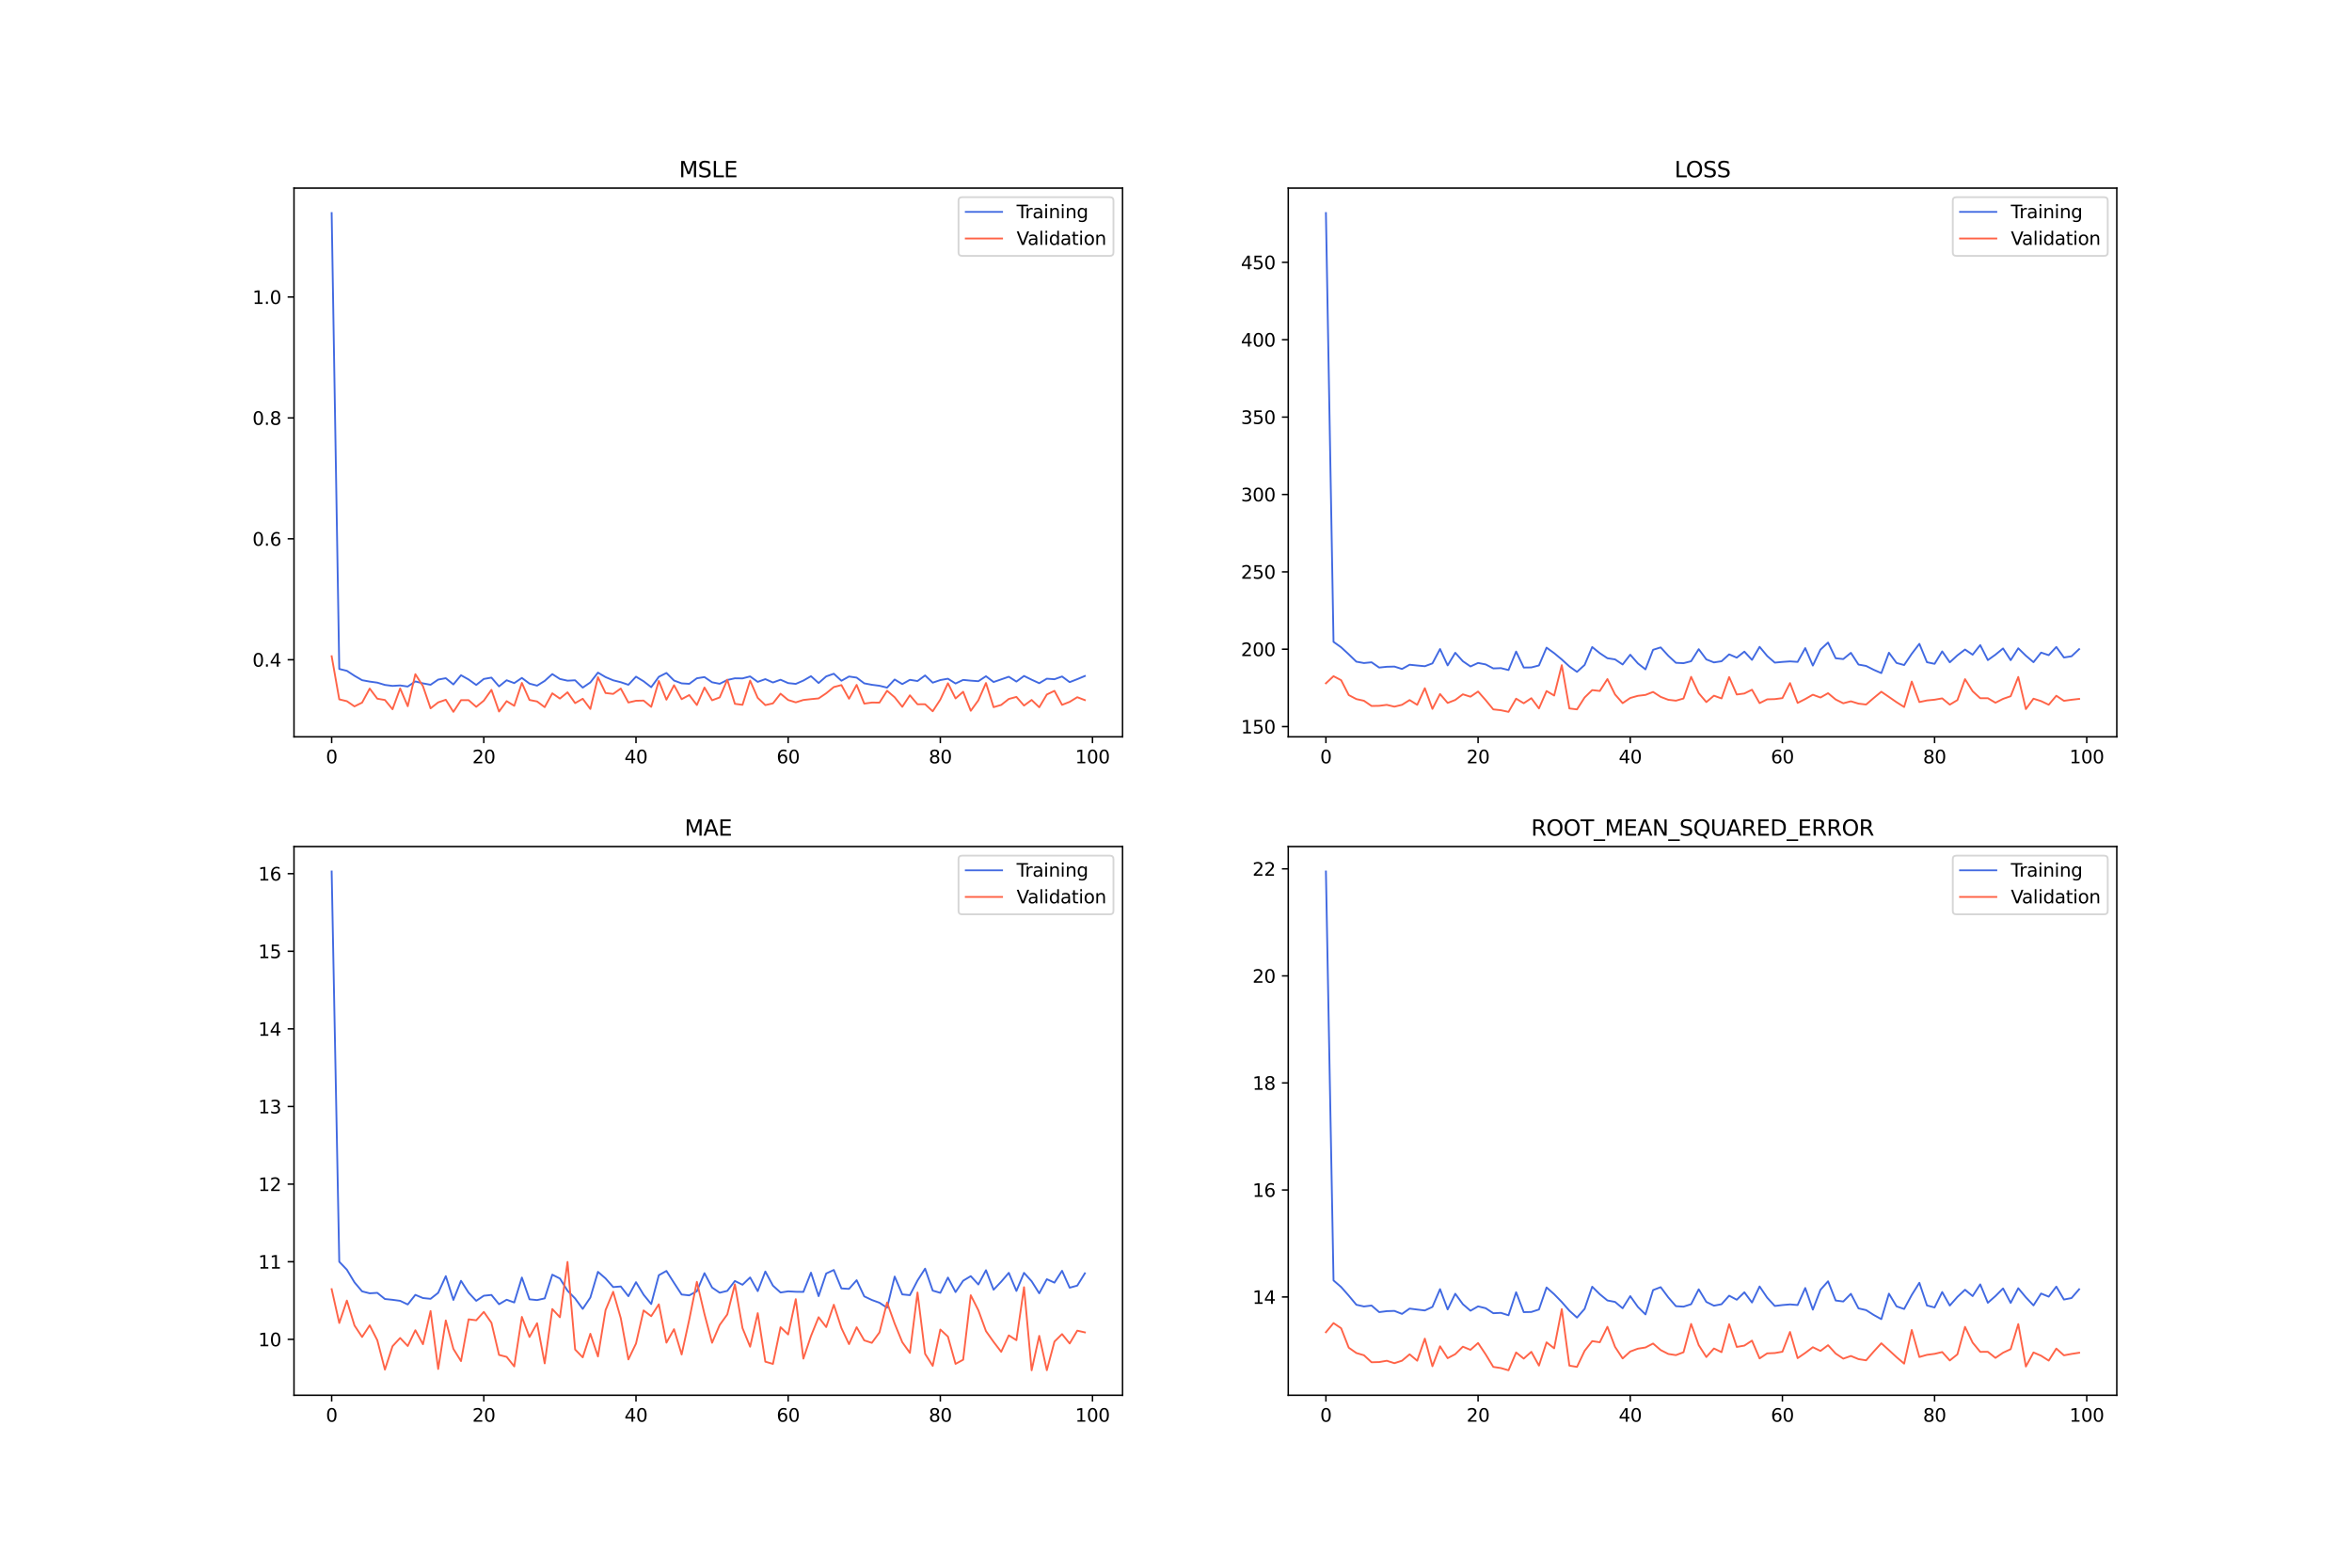 <?xml version="1.0" encoding="utf-8" standalone="no"?>
<!DOCTYPE svg PUBLIC "-//W3C//DTD SVG 1.1//EN"
  "http://www.w3.org/Graphics/SVG/1.1/DTD/svg11.dtd">
<svg xmlns:xlink="http://www.w3.org/1999/xlink" width="1296pt" height="864pt" viewBox="0 0 1296 864" xmlns="http://www.w3.org/2000/svg" version="1.1">
 <defs>
  <style type="text/css">*{stroke-linejoin: round; stroke-linecap: butt}</style>
 </defs>
 <g id="figure_1">
  <g id="patch_1">
   <path d="M 0 864 
L 1296 864 
L 1296 0 
L 0 0 
z
" style="fill: #ffffff"/>
  </g>
  <g id="axes_1">
   <g id="patch_2">
    <path d="M 162 406.08 
L 618.545 406.08 
L 618.545 103.68 
L 162 103.68 
z
" style="fill: #ffffff"/>
   </g>
   <g id="matplotlib.axis_1">
    <g id="xtick_1">
     <g id="line2d_1">
      <defs>
       <path id="m5418d8ee59" d="M 0 0 
L 0 3.5 
" style="stroke: #000000; stroke-width: 0.8"/>
      </defs>
      <g>
       <use xlink:href="#m5418d8ee59" x="182.752" y="406.08" style="stroke: #000000; stroke-width: 0.8"/>
      </g>
     </g>
     <g id="text_1">
      <!-- 0 -->
      <g transform="translate(179.571 420.678) scale(0.1 -0.1)">
       <defs>
        <path id="DejaVuSans-30" d="M 2034 4250 
Q 1547 4250 1301 3770 
Q 1056 3291 1056 2328 
Q 1056 1369 1301 889 
Q 1547 409 2034 409 
Q 2525 409 2770 889 
Q 3016 1369 3016 2328 
Q 3016 3291 2770 3770 
Q 2525 4250 2034 4250 
z
M 2034 4750 
Q 2819 4750 3233 4129 
Q 3647 3509 3647 2328 
Q 3647 1150 3233 529 
Q 2819 -91 2034 -91 
Q 1250 -91 836 529 
Q 422 1150 422 2328 
Q 422 3509 836 4129 
Q 1250 4750 2034 4750 
z
" transform="scale(0.016)"/>
       </defs>
       <use xlink:href="#DejaVuSans-30"/>
      </g>
     </g>
    </g>
    <g id="xtick_2">
     <g id="line2d_2">
      <g>
       <use xlink:href="#m5418d8ee59" x="266.599" y="406.08" style="stroke: #000000; stroke-width: 0.8"/>
      </g>
     </g>
     <g id="text_2">
      <!-- 20 -->
      <g transform="translate(260.236 420.678) scale(0.1 -0.1)">
       <defs>
        <path id="DejaVuSans-32" d="M 1228 531 
L 3431 531 
L 3431 0 
L 469 0 
L 469 531 
Q 828 903 1448 1529 
Q 2069 2156 2228 2338 
Q 2531 2678 2651 2914 
Q 2772 3150 2772 3378 
Q 2772 3750 2511 3984 
Q 2250 4219 1831 4219 
Q 1534 4219 1204 4116 
Q 875 4013 500 3803 
L 500 4441 
Q 881 4594 1212 4672 
Q 1544 4750 1819 4750 
Q 2544 4750 2975 4387 
Q 3406 4025 3406 3419 
Q 3406 3131 3298 2873 
Q 3191 2616 2906 2266 
Q 2828 2175 2409 1742 
Q 1991 1309 1228 531 
z
" transform="scale(0.016)"/>
       </defs>
       <use xlink:href="#DejaVuSans-32"/>
       <use xlink:href="#DejaVuSans-30" x="63.623"/>
      </g>
     </g>
    </g>
    <g id="xtick_3">
     <g id="line2d_3">
      <g>
       <use xlink:href="#m5418d8ee59" x="350.446" y="406.08" style="stroke: #000000; stroke-width: 0.8"/>
      </g>
     </g>
     <g id="text_3">
      <!-- 40 -->
      <g transform="translate(344.083 420.678) scale(0.1 -0.1)">
       <defs>
        <path id="DejaVuSans-34" d="M 2419 4116 
L 825 1625 
L 2419 1625 
L 2419 4116 
z
M 2253 4666 
L 3047 4666 
L 3047 1625 
L 3713 1625 
L 3713 1100 
L 3047 1100 
L 3047 0 
L 2419 0 
L 2419 1100 
L 313 1100 
L 313 1709 
L 2253 4666 
z
" transform="scale(0.016)"/>
       </defs>
       <use xlink:href="#DejaVuSans-34"/>
       <use xlink:href="#DejaVuSans-30" x="63.623"/>
      </g>
     </g>
    </g>
    <g id="xtick_4">
     <g id="line2d_4">
      <g>
       <use xlink:href="#m5418d8ee59" x="434.292" y="406.08" style="stroke: #000000; stroke-width: 0.8"/>
      </g>
     </g>
     <g id="text_4">
      <!-- 60 -->
      <g transform="translate(427.93 420.678) scale(0.1 -0.1)">
       <defs>
        <path id="DejaVuSans-36" d="M 2113 2584 
Q 1688 2584 1439 2293 
Q 1191 2003 1191 1497 
Q 1191 994 1439 701 
Q 1688 409 2113 409 
Q 2538 409 2786 701 
Q 3034 994 3034 1497 
Q 3034 2003 2786 2293 
Q 2538 2584 2113 2584 
z
M 3366 4563 
L 3366 3988 
Q 3128 4100 2886 4159 
Q 2644 4219 2406 4219 
Q 1781 4219 1451 3797 
Q 1122 3375 1075 2522 
Q 1259 2794 1537 2939 
Q 1816 3084 2150 3084 
Q 2853 3084 3261 2657 
Q 3669 2231 3669 1497 
Q 3669 778 3244 343 
Q 2819 -91 2113 -91 
Q 1303 -91 875 529 
Q 447 1150 447 2328 
Q 447 3434 972 4092 
Q 1497 4750 2381 4750 
Q 2619 4750 2861 4703 
Q 3103 4656 3366 4563 
z
" transform="scale(0.016)"/>
       </defs>
       <use xlink:href="#DejaVuSans-36"/>
       <use xlink:href="#DejaVuSans-30" x="63.623"/>
      </g>
     </g>
    </g>
    <g id="xtick_5">
     <g id="line2d_5">
      <g>
       <use xlink:href="#m5418d8ee59" x="518.139" y="406.08" style="stroke: #000000; stroke-width: 0.8"/>
      </g>
     </g>
     <g id="text_5">
      <!-- 80 -->
      <g transform="translate(511.776 420.678) scale(0.1 -0.1)">
       <defs>
        <path id="DejaVuSans-38" d="M 2034 2216 
Q 1584 2216 1326 1975 
Q 1069 1734 1069 1313 
Q 1069 891 1326 650 
Q 1584 409 2034 409 
Q 2484 409 2743 651 
Q 3003 894 3003 1313 
Q 3003 1734 2745 1975 
Q 2488 2216 2034 2216 
z
M 1403 2484 
Q 997 2584 770 2862 
Q 544 3141 544 3541 
Q 544 4100 942 4425 
Q 1341 4750 2034 4750 
Q 2731 4750 3128 4425 
Q 3525 4100 3525 3541 
Q 3525 3141 3298 2862 
Q 3072 2584 2669 2484 
Q 3125 2378 3379 2068 
Q 3634 1759 3634 1313 
Q 3634 634 3220 271 
Q 2806 -91 2034 -91 
Q 1263 -91 848 271 
Q 434 634 434 1313 
Q 434 1759 690 2068 
Q 947 2378 1403 2484 
z
M 1172 3481 
Q 1172 3119 1398 2916 
Q 1625 2713 2034 2713 
Q 2441 2713 2670 2916 
Q 2900 3119 2900 3481 
Q 2900 3844 2670 4047 
Q 2441 4250 2034 4250 
Q 1625 4250 1398 4047 
Q 1172 3844 1172 3481 
z
" transform="scale(0.016)"/>
       </defs>
       <use xlink:href="#DejaVuSans-38"/>
       <use xlink:href="#DejaVuSans-30" x="63.623"/>
      </g>
     </g>
    </g>
    <g id="xtick_6">
     <g id="line2d_6">
      <g>
       <use xlink:href="#m5418d8ee59" x="601.986" y="406.08" style="stroke: #000000; stroke-width: 0.8"/>
      </g>
     </g>
     <g id="text_6">
      <!-- 100 -->
      <g transform="translate(592.442 420.678) scale(0.1 -0.1)">
       <defs>
        <path id="DejaVuSans-31" d="M 794 531 
L 1825 531 
L 1825 4091 
L 703 3866 
L 703 4441 
L 1819 4666 
L 2450 4666 
L 2450 531 
L 3481 531 
L 3481 0 
L 794 0 
L 794 531 
z
" transform="scale(0.016)"/>
       </defs>
       <use xlink:href="#DejaVuSans-31"/>
       <use xlink:href="#DejaVuSans-30" x="63.623"/>
       <use xlink:href="#DejaVuSans-30" x="127.246"/>
      </g>
     </g>
    </g>
   </g>
   <g id="matplotlib.axis_2">
    <g id="ytick_1">
     <g id="line2d_7">
      <defs>
       <path id="mad92dc1c9d" d="M 0 0 
L -3.5 0 
" style="stroke: #000000; stroke-width: 0.8"/>
      </defs>
      <g>
       <use xlink:href="#mad92dc1c9d" x="162" y="363.606" style="stroke: #000000; stroke-width: 0.8"/>
      </g>
     </g>
     <g id="text_7">
      <!-- 0.4 -->
      <g transform="translate(139.097 367.405) scale(0.1 -0.1)">
       <defs>
        <path id="DejaVuSans-2e" d="M 684 794 
L 1344 794 
L 1344 0 
L 684 0 
L 684 794 
z
" transform="scale(0.016)"/>
       </defs>
       <use xlink:href="#DejaVuSans-30"/>
       <use xlink:href="#DejaVuSans-2e" x="63.623"/>
       <use xlink:href="#DejaVuSans-34" x="95.41"/>
      </g>
     </g>
    </g>
    <g id="ytick_2">
     <g id="line2d_8">
      <g>
       <use xlink:href="#mad92dc1c9d" x="162" y="296.97" style="stroke: #000000; stroke-width: 0.8"/>
      </g>
     </g>
     <g id="text_8">
      <!-- 0.6 -->
      <g transform="translate(139.097 300.769) scale(0.1 -0.1)">
       <use xlink:href="#DejaVuSans-30"/>
       <use xlink:href="#DejaVuSans-2e" x="63.623"/>
       <use xlink:href="#DejaVuSans-36" x="95.41"/>
      </g>
     </g>
    </g>
    <g id="ytick_3">
     <g id="line2d_9">
      <g>
       <use xlink:href="#mad92dc1c9d" x="162" y="230.334" style="stroke: #000000; stroke-width: 0.8"/>
      </g>
     </g>
     <g id="text_9">
      <!-- 0.8 -->
      <g transform="translate(139.097 234.133) scale(0.1 -0.1)">
       <use xlink:href="#DejaVuSans-30"/>
       <use xlink:href="#DejaVuSans-2e" x="63.623"/>
       <use xlink:href="#DejaVuSans-38" x="95.41"/>
      </g>
     </g>
    </g>
    <g id="ytick_4">
     <g id="line2d_10">
      <g>
       <use xlink:href="#mad92dc1c9d" x="162" y="163.698" style="stroke: #000000; stroke-width: 0.8"/>
      </g>
     </g>
     <g id="text_10">
      <!-- 1.0 -->
      <g transform="translate(139.097 167.497) scale(0.1 -0.1)">
       <use xlink:href="#DejaVuSans-31"/>
       <use xlink:href="#DejaVuSans-2e" x="63.623"/>
       <use xlink:href="#DejaVuSans-30" x="95.41"/>
      </g>
     </g>
    </g>
   </g>
   <g id="line2d_11">
    <path d="M 182.752 117.425 
L 186.944 368.684 
L 191.137 369.708 
L 195.329 372.446 
L 199.521 374.873 
L 203.714 375.648 
L 207.906 376.222 
L 212.098 377.484 
L 216.291 378.024 
L 220.483 377.759 
L 224.675 378.374 
L 228.868 375.563 
L 233.06 376.621 
L 237.252 377.4 
L 241.445 374.544 
L 245.637 373.767 
L 249.829 377.213 
L 254.022 372.139 
L 258.214 374.491 
L 262.406 377.506 
L 266.599 374.19 
L 270.791 373.453 
L 274.983 378.284 
L 279.176 374.902 
L 283.368 376.475 
L 287.56 373.618 
L 291.753 376.755 
L 295.945 377.88 
L 300.137 375.269 
L 304.33 371.511 
L 308.522 374.2 
L 312.714 375.15 
L 316.907 374.915 
L 321.099 378.958 
L 325.292 376.103 
L 329.484 370.694 
L 333.676 373.171 
L 337.869 374.933 
L 342.061 375.981 
L 346.253 377.403 
L 350.446 372.931 
L 354.638 375.468 
L 358.83 378.722 
L 363.023 373.013 
L 367.215 370.889 
L 371.407 375.062 
L 375.6 376.622 
L 379.792 376.877 
L 383.984 373.822 
L 388.177 373.157 
L 392.369 376.02 
L 396.561 376.859 
L 400.754 374.764 
L 404.946 373.831 
L 409.138 373.89 
L 413.331 372.79 
L 417.523 375.799 
L 421.715 374.284 
L 425.908 376.146 
L 430.1 374.618 
L 434.292 376.473 
L 438.485 376.912 
L 442.677 375.083 
L 446.869 372.662 
L 451.062 376.443 
L 455.254 372.793 
L 459.446 371.306 
L 463.639 375.181 
L 467.831 372.842 
L 472.023 373.454 
L 476.216 376.606 
L 480.408 377.406 
L 484.6 377.944 
L 488.793 378.965 
L 492.985 374.489 
L 497.177 377.026 
L 501.37 374.68 
L 505.562 375.339 
L 509.754 372.255 
L 513.947 376.242 
L 518.139 374.802 
L 522.331 374.058 
L 526.524 376.695 
L 530.716 374.719 
L 534.908 375.124 
L 539.101 375.431 
L 543.293 372.692 
L 547.485 375.876 
L 551.678 374.43 
L 555.87 372.966 
L 560.062 375.644 
L 564.255 372.543 
L 568.447 374.602 
L 572.639 376.531 
L 576.832 374.039 
L 581.024 374.345 
L 585.216 372.833 
L 589.409 375.948 
L 593.601 374.31 
L 597.793 372.559 
" clip-path="url(#p831ca93c31)" style="fill: none; stroke: #4169e1; stroke-linecap: square"/>
   </g>
   <g id="line2d_12">
    <path d="M 182.752 361.671 
L 186.944 385.441 
L 191.137 386.446 
L 195.329 389.312 
L 199.521 387.228 
L 203.714 379.494 
L 207.906 385.069 
L 212.098 385.783 
L 216.291 390.898 
L 220.483 379.408 
L 224.675 389.23 
L 228.868 371.548 
L 233.06 378.157 
L 237.252 390.393 
L 241.445 387.118 
L 245.637 385.654 
L 249.829 392.335 
L 254.022 385.886 
L 258.214 385.878 
L 262.406 389.555 
L 266.599 386.141 
L 270.791 380.199 
L 274.983 392.162 
L 279.176 386.422 
L 283.368 388.989 
L 287.56 376.37 
L 291.753 385.772 
L 295.945 386.6 
L 300.137 389.733 
L 304.33 382.102 
L 308.522 385.005 
L 312.714 381.556 
L 316.907 387.499 
L 321.099 385.109 
L 325.292 390.737 
L 329.484 373.224 
L 333.676 381.943 
L 337.869 382.44 
L 342.061 379.476 
L 346.253 387.174 
L 350.446 386.207 
L 354.638 386.119 
L 358.83 389.566 
L 363.023 375.306 
L 367.215 385.628 
L 371.407 377.651 
L 375.6 385.335 
L 379.792 383.059 
L 383.984 388.564 
L 388.177 378.923 
L 392.369 385.955 
L 396.561 384.375 
L 400.754 374.599 
L 404.946 387.898 
L 409.138 388.454 
L 413.331 375.098 
L 417.523 384.62 
L 421.715 388.608 
L 425.908 387.647 
L 430.1 382.314 
L 434.292 385.792 
L 438.485 387.094 
L 442.677 385.776 
L 446.869 385.313 
L 451.062 384.918 
L 455.254 382.094 
L 459.446 378.662 
L 463.639 377.568 
L 467.831 385.105 
L 472.023 377.466 
L 476.216 387.779 
L 480.408 387.198 
L 484.6 387.226 
L 488.793 380.696 
L 492.985 384.29 
L 497.177 389.551 
L 501.37 383.193 
L 505.562 388.15 
L 509.754 388.13 
L 513.947 392.014 
L 518.139 385.558 
L 522.331 376.568 
L 526.524 384.935 
L 530.716 381.26 
L 534.908 391.745 
L 539.101 385.969 
L 543.293 376.417 
L 547.485 389.746 
L 551.678 388.512 
L 555.87 385.219 
L 560.062 384.084 
L 564.255 388.863 
L 568.447 385.768 
L 572.639 389.794 
L 576.832 382.76 
L 581.024 380.745 
L 585.216 388.471 
L 589.409 386.815 
L 593.601 384.241 
L 597.793 385.855 
" clip-path="url(#p831ca93c31)" style="fill: none; stroke: #ff6347; stroke-linecap: square"/>
   </g>
   <g id="patch_3">
    <path d="M 162 406.08 
L 162 103.68 
" style="fill: none; stroke: #000000; stroke-width: 0.8; stroke-linejoin: miter; stroke-linecap: square"/>
   </g>
   <g id="patch_4">
    <path d="M 618.545 406.08 
L 618.545 103.68 
" style="fill: none; stroke: #000000; stroke-width: 0.8; stroke-linejoin: miter; stroke-linecap: square"/>
   </g>
   <g id="patch_5">
    <path d="M 162 406.08 
L 618.545 406.08 
" style="fill: none; stroke: #000000; stroke-width: 0.8; stroke-linejoin: miter; stroke-linecap: square"/>
   </g>
   <g id="patch_6">
    <path d="M 162 103.68 
L 618.545 103.68 
" style="fill: none; stroke: #000000; stroke-width: 0.8; stroke-linejoin: miter; stroke-linecap: square"/>
   </g>
   <g id="text_11">
    <!-- MSLE -->
    <g transform="translate(374.152 97.68) scale(0.12 -0.12)">
     <defs>
      <path id="DejaVuSans-4d" d="M 628 4666 
L 1569 4666 
L 2759 1491 
L 3956 4666 
L 4897 4666 
L 4897 0 
L 4281 0 
L 4281 4097 
L 3078 897 
L 2444 897 
L 1241 4097 
L 1241 0 
L 628 0 
L 628 4666 
z
" transform="scale(0.016)"/>
      <path id="DejaVuSans-53" d="M 3425 4513 
L 3425 3897 
Q 3066 4069 2747 4153 
Q 2428 4238 2131 4238 
Q 1616 4238 1336 4038 
Q 1056 3838 1056 3469 
Q 1056 3159 1242 3001 
Q 1428 2844 1947 2747 
L 2328 2669 
Q 3034 2534 3370 2195 
Q 3706 1856 3706 1288 
Q 3706 609 3251 259 
Q 2797 -91 1919 -91 
Q 1588 -91 1214 -16 
Q 841 59 441 206 
L 441 856 
Q 825 641 1194 531 
Q 1563 422 1919 422 
Q 2459 422 2753 634 
Q 3047 847 3047 1241 
Q 3047 1584 2836 1778 
Q 2625 1972 2144 2069 
L 1759 2144 
Q 1053 2284 737 2584 
Q 422 2884 422 3419 
Q 422 4038 858 4394 
Q 1294 4750 2059 4750 
Q 2388 4750 2728 4690 
Q 3069 4631 3425 4513 
z
" transform="scale(0.016)"/>
      <path id="DejaVuSans-4c" d="M 628 4666 
L 1259 4666 
L 1259 531 
L 3531 531 
L 3531 0 
L 628 0 
L 628 4666 
z
" transform="scale(0.016)"/>
      <path id="DejaVuSans-45" d="M 628 4666 
L 3578 4666 
L 3578 4134 
L 1259 4134 
L 1259 2753 
L 3481 2753 
L 3481 2222 
L 1259 2222 
L 1259 531 
L 3634 531 
L 3634 0 
L 628 0 
L 628 4666 
z
" transform="scale(0.016)"/>
     </defs>
     <use xlink:href="#DejaVuSans-4d"/>
     <use xlink:href="#DejaVuSans-53" x="86.279"/>
     <use xlink:href="#DejaVuSans-4c" x="149.756"/>
     <use xlink:href="#DejaVuSans-45" x="205.469"/>
    </g>
   </g>
   <g id="legend_1">
    <g id="patch_7">
     <path d="M 530.164 141.036 
L 611.545 141.036 
Q 613.545 141.036 613.545 139.036 
L 613.545 110.68 
Q 613.545 108.68 611.545 108.68 
L 530.164 108.68 
Q 528.164 108.68 528.164 110.68 
L 528.164 139.036 
Q 528.164 141.036 530.164 141.036 
z
" style="fill: #ffffff; opacity: 0.8; stroke: #cccccc; stroke-linejoin: miter"/>
    </g>
    <g id="line2d_13">
     <path d="M 532.164 116.778 
L 542.164 116.778 
L 552.164 116.778 
" style="fill: none; stroke: #4169e1; stroke-linecap: square"/>
    </g>
    <g id="text_12">
     <!-- Training -->
     <g transform="translate(560.164 120.278) scale(0.1 -0.1)">
      <defs>
       <path id="DejaVuSans-54" d="M -19 4666 
L 3928 4666 
L 3928 4134 
L 2272 4134 
L 2272 0 
L 1638 0 
L 1638 4134 
L -19 4134 
L -19 4666 
z
" transform="scale(0.016)"/>
       <path id="DejaVuSans-72" d="M 2631 2963 
Q 2534 3019 2420 3045 
Q 2306 3072 2169 3072 
Q 1681 3072 1420 2755 
Q 1159 2438 1159 1844 
L 1159 0 
L 581 0 
L 581 3500 
L 1159 3500 
L 1159 2956 
Q 1341 3275 1631 3429 
Q 1922 3584 2338 3584 
Q 2397 3584 2469 3576 
Q 2541 3569 2628 3553 
L 2631 2963 
z
" transform="scale(0.016)"/>
       <path id="DejaVuSans-61" d="M 2194 1759 
Q 1497 1759 1228 1600 
Q 959 1441 959 1056 
Q 959 750 1161 570 
Q 1363 391 1709 391 
Q 2188 391 2477 730 
Q 2766 1069 2766 1631 
L 2766 1759 
L 2194 1759 
z
M 3341 1997 
L 3341 0 
L 2766 0 
L 2766 531 
Q 2569 213 2275 61 
Q 1981 -91 1556 -91 
Q 1019 -91 701 211 
Q 384 513 384 1019 
Q 384 1609 779 1909 
Q 1175 2209 1959 2209 
L 2766 2209 
L 2766 2266 
Q 2766 2663 2505 2880 
Q 2244 3097 1772 3097 
Q 1472 3097 1187 3025 
Q 903 2953 641 2809 
L 641 3341 
Q 956 3463 1253 3523 
Q 1550 3584 1831 3584 
Q 2591 3584 2966 3190 
Q 3341 2797 3341 1997 
z
" transform="scale(0.016)"/>
       <path id="DejaVuSans-69" d="M 603 3500 
L 1178 3500 
L 1178 0 
L 603 0 
L 603 3500 
z
M 603 4863 
L 1178 4863 
L 1178 4134 
L 603 4134 
L 603 4863 
z
" transform="scale(0.016)"/>
       <path id="DejaVuSans-6e" d="M 3513 2113 
L 3513 0 
L 2938 0 
L 2938 2094 
Q 2938 2591 2744 2837 
Q 2550 3084 2163 3084 
Q 1697 3084 1428 2787 
Q 1159 2491 1159 1978 
L 1159 0 
L 581 0 
L 581 3500 
L 1159 3500 
L 1159 2956 
Q 1366 3272 1645 3428 
Q 1925 3584 2291 3584 
Q 2894 3584 3203 3211 
Q 3513 2838 3513 2113 
z
" transform="scale(0.016)"/>
       <path id="DejaVuSans-67" d="M 2906 1791 
Q 2906 2416 2648 2759 
Q 2391 3103 1925 3103 
Q 1463 3103 1205 2759 
Q 947 2416 947 1791 
Q 947 1169 1205 825 
Q 1463 481 1925 481 
Q 2391 481 2648 825 
Q 2906 1169 2906 1791 
z
M 3481 434 
Q 3481 -459 3084 -895 
Q 2688 -1331 1869 -1331 
Q 1566 -1331 1297 -1286 
Q 1028 -1241 775 -1147 
L 775 -588 
Q 1028 -725 1275 -790 
Q 1522 -856 1778 -856 
Q 2344 -856 2625 -561 
Q 2906 -266 2906 331 
L 2906 616 
Q 2728 306 2450 153 
Q 2172 0 1784 0 
Q 1141 0 747 490 
Q 353 981 353 1791 
Q 353 2603 747 3093 
Q 1141 3584 1784 3584 
Q 2172 3584 2450 3431 
Q 2728 3278 2906 2969 
L 2906 3500 
L 3481 3500 
L 3481 434 
z
" transform="scale(0.016)"/>
      </defs>
      <use xlink:href="#DejaVuSans-54"/>
      <use xlink:href="#DejaVuSans-72" x="46.334"/>
      <use xlink:href="#DejaVuSans-61" x="87.447"/>
      <use xlink:href="#DejaVuSans-69" x="148.727"/>
      <use xlink:href="#DejaVuSans-6e" x="176.51"/>
      <use xlink:href="#DejaVuSans-69" x="239.889"/>
      <use xlink:href="#DejaVuSans-6e" x="267.672"/>
      <use xlink:href="#DejaVuSans-67" x="331.051"/>
     </g>
    </g>
    <g id="line2d_14">
     <path d="M 532.164 131.457 
L 542.164 131.457 
L 552.164 131.457 
" style="fill: none; stroke: #ff6347; stroke-linecap: square"/>
    </g>
    <g id="text_13">
     <!-- Validation -->
     <g transform="translate(560.164 134.957) scale(0.1 -0.1)">
      <defs>
       <path id="DejaVuSans-56" d="M 1831 0 
L 50 4666 
L 709 4666 
L 2188 738 
L 3669 4666 
L 4325 4666 
L 2547 0 
L 1831 0 
z
" transform="scale(0.016)"/>
       <path id="DejaVuSans-6c" d="M 603 4863 
L 1178 4863 
L 1178 0 
L 603 0 
L 603 4863 
z
" transform="scale(0.016)"/>
       <path id="DejaVuSans-64" d="M 2906 2969 
L 2906 4863 
L 3481 4863 
L 3481 0 
L 2906 0 
L 2906 525 
Q 2725 213 2448 61 
Q 2172 -91 1784 -91 
Q 1150 -91 751 415 
Q 353 922 353 1747 
Q 353 2572 751 3078 
Q 1150 3584 1784 3584 
Q 2172 3584 2448 3432 
Q 2725 3281 2906 2969 
z
M 947 1747 
Q 947 1113 1208 752 
Q 1469 391 1925 391 
Q 2381 391 2643 752 
Q 2906 1113 2906 1747 
Q 2906 2381 2643 2742 
Q 2381 3103 1925 3103 
Q 1469 3103 1208 2742 
Q 947 2381 947 1747 
z
" transform="scale(0.016)"/>
       <path id="DejaVuSans-74" d="M 1172 4494 
L 1172 3500 
L 2356 3500 
L 2356 3053 
L 1172 3053 
L 1172 1153 
Q 1172 725 1289 603 
Q 1406 481 1766 481 
L 2356 481 
L 2356 0 
L 1766 0 
Q 1100 0 847 248 
Q 594 497 594 1153 
L 594 3053 
L 172 3053 
L 172 3500 
L 594 3500 
L 594 4494 
L 1172 4494 
z
" transform="scale(0.016)"/>
       <path id="DejaVuSans-6f" d="M 1959 3097 
Q 1497 3097 1228 2736 
Q 959 2375 959 1747 
Q 959 1119 1226 758 
Q 1494 397 1959 397 
Q 2419 397 2687 759 
Q 2956 1122 2956 1747 
Q 2956 2369 2687 2733 
Q 2419 3097 1959 3097 
z
M 1959 3584 
Q 2709 3584 3137 3096 
Q 3566 2609 3566 1747 
Q 3566 888 3137 398 
Q 2709 -91 1959 -91 
Q 1206 -91 779 398 
Q 353 888 353 1747 
Q 353 2609 779 3096 
Q 1206 3584 1959 3584 
z
" transform="scale(0.016)"/>
      </defs>
      <use xlink:href="#DejaVuSans-56"/>
      <use xlink:href="#DejaVuSans-61" x="60.658"/>
      <use xlink:href="#DejaVuSans-6c" x="121.938"/>
      <use xlink:href="#DejaVuSans-69" x="149.721"/>
      <use xlink:href="#DejaVuSans-64" x="177.504"/>
      <use xlink:href="#DejaVuSans-61" x="240.98"/>
      <use xlink:href="#DejaVuSans-74" x="302.26"/>
      <use xlink:href="#DejaVuSans-69" x="341.469"/>
      <use xlink:href="#DejaVuSans-6f" x="369.252"/>
      <use xlink:href="#DejaVuSans-6e" x="430.434"/>
     </g>
    </g>
   </g>
  </g>
  <g id="axes_2">
   <g id="patch_8">
    <path d="M 709.855 406.08 
L 1166.4 406.08 
L 1166.4 103.68 
L 709.855 103.68 
z
" style="fill: #ffffff"/>
   </g>
   <g id="matplotlib.axis_3">
    <g id="xtick_7">
     <g id="line2d_15">
      <g>
       <use xlink:href="#m5418d8ee59" x="730.607" y="406.08" style="stroke: #000000; stroke-width: 0.8"/>
      </g>
     </g>
     <g id="text_14">
      <!-- 0 -->
      <g transform="translate(727.425 420.678) scale(0.1 -0.1)">
       <use xlink:href="#DejaVuSans-30"/>
      </g>
     </g>
    </g>
    <g id="xtick_8">
     <g id="line2d_16">
      <g>
       <use xlink:href="#m5418d8ee59" x="814.453" y="406.08" style="stroke: #000000; stroke-width: 0.8"/>
      </g>
     </g>
     <g id="text_15">
      <!-- 20 -->
      <g transform="translate(808.091 420.678) scale(0.1 -0.1)">
       <use xlink:href="#DejaVuSans-32"/>
       <use xlink:href="#DejaVuSans-30" x="63.623"/>
      </g>
     </g>
    </g>
    <g id="xtick_9">
     <g id="line2d_17">
      <g>
       <use xlink:href="#m5418d8ee59" x="898.3" y="406.08" style="stroke: #000000; stroke-width: 0.8"/>
      </g>
     </g>
     <g id="text_16">
      <!-- 40 -->
      <g transform="translate(891.938 420.678) scale(0.1 -0.1)">
       <use xlink:href="#DejaVuSans-34"/>
       <use xlink:href="#DejaVuSans-30" x="63.623"/>
      </g>
     </g>
    </g>
    <g id="xtick_10">
     <g id="line2d_18">
      <g>
       <use xlink:href="#m5418d8ee59" x="982.147" y="406.08" style="stroke: #000000; stroke-width: 0.8"/>
      </g>
     </g>
     <g id="text_17">
      <!-- 60 -->
      <g transform="translate(975.784 420.678) scale(0.1 -0.1)">
       <use xlink:href="#DejaVuSans-36"/>
       <use xlink:href="#DejaVuSans-30" x="63.623"/>
      </g>
     </g>
    </g>
    <g id="xtick_11">
     <g id="line2d_19">
      <g>
       <use xlink:href="#m5418d8ee59" x="1065.994" y="406.08" style="stroke: #000000; stroke-width: 0.8"/>
      </g>
     </g>
     <g id="text_18">
      <!-- 80 -->
      <g transform="translate(1059.631 420.678) scale(0.1 -0.1)">
       <use xlink:href="#DejaVuSans-38"/>
       <use xlink:href="#DejaVuSans-30" x="63.623"/>
      </g>
     </g>
    </g>
    <g id="xtick_12">
     <g id="line2d_20">
      <g>
       <use xlink:href="#m5418d8ee59" x="1149.84" y="406.08" style="stroke: #000000; stroke-width: 0.8"/>
      </g>
     </g>
     <g id="text_19">
      <!-- 100 -->
      <g transform="translate(1140.297 420.678) scale(0.1 -0.1)">
       <use xlink:href="#DejaVuSans-31"/>
       <use xlink:href="#DejaVuSans-30" x="63.623"/>
       <use xlink:href="#DejaVuSans-30" x="127.246"/>
      </g>
     </g>
    </g>
   </g>
   <g id="matplotlib.axis_4">
    <g id="ytick_5">
     <g id="line2d_21">
      <g>
       <use xlink:href="#mad92dc1c9d" x="709.855" y="400.447" style="stroke: #000000; stroke-width: 0.8"/>
      </g>
     </g>
     <g id="text_20">
      <!-- 150 -->
      <g transform="translate(683.767 404.246) scale(0.1 -0.1)">
       <defs>
        <path id="DejaVuSans-35" d="M 691 4666 
L 3169 4666 
L 3169 4134 
L 1269 4134 
L 1269 2991 
Q 1406 3038 1543 3061 
Q 1681 3084 1819 3084 
Q 2600 3084 3056 2656 
Q 3513 2228 3513 1497 
Q 3513 744 3044 326 
Q 2575 -91 1722 -91 
Q 1428 -91 1123 -41 
Q 819 9 494 109 
L 494 744 
Q 775 591 1075 516 
Q 1375 441 1709 441 
Q 2250 441 2565 725 
Q 2881 1009 2881 1497 
Q 2881 1984 2565 2268 
Q 2250 2553 1709 2553 
Q 1456 2553 1204 2497 
Q 953 2441 691 2322 
L 691 4666 
z
" transform="scale(0.016)"/>
       </defs>
       <use xlink:href="#DejaVuSans-31"/>
       <use xlink:href="#DejaVuSans-35" x="63.623"/>
       <use xlink:href="#DejaVuSans-30" x="127.246"/>
      </g>
     </g>
    </g>
    <g id="ytick_6">
     <g id="line2d_22">
      <g>
       <use xlink:href="#mad92dc1c9d" x="709.855" y="357.802" style="stroke: #000000; stroke-width: 0.8"/>
      </g>
     </g>
     <g id="text_21">
      <!-- 200 -->
      <g transform="translate(683.767 361.601) scale(0.1 -0.1)">
       <use xlink:href="#DejaVuSans-32"/>
       <use xlink:href="#DejaVuSans-30" x="63.623"/>
       <use xlink:href="#DejaVuSans-30" x="127.246"/>
      </g>
     </g>
    </g>
    <g id="ytick_7">
     <g id="line2d_23">
      <g>
       <use xlink:href="#mad92dc1c9d" x="709.855" y="315.157" style="stroke: #000000; stroke-width: 0.8"/>
      </g>
     </g>
     <g id="text_22">
      <!-- 250 -->
      <g transform="translate(683.767 318.956) scale(0.1 -0.1)">
       <use xlink:href="#DejaVuSans-32"/>
       <use xlink:href="#DejaVuSans-35" x="63.623"/>
       <use xlink:href="#DejaVuSans-30" x="127.246"/>
      </g>
     </g>
    </g>
    <g id="ytick_8">
     <g id="line2d_24">
      <g>
       <use xlink:href="#mad92dc1c9d" x="709.855" y="272.511" style="stroke: #000000; stroke-width: 0.8"/>
      </g>
     </g>
     <g id="text_23">
      <!-- 300 -->
      <g transform="translate(683.767 276.311) scale(0.1 -0.1)">
       <defs>
        <path id="DejaVuSans-33" d="M 2597 2516 
Q 3050 2419 3304 2112 
Q 3559 1806 3559 1356 
Q 3559 666 3084 287 
Q 2609 -91 1734 -91 
Q 1441 -91 1130 -33 
Q 819 25 488 141 
L 488 750 
Q 750 597 1062 519 
Q 1375 441 1716 441 
Q 2309 441 2620 675 
Q 2931 909 2931 1356 
Q 2931 1769 2642 2001 
Q 2353 2234 1838 2234 
L 1294 2234 
L 1294 2753 
L 1863 2753 
Q 2328 2753 2575 2939 
Q 2822 3125 2822 3475 
Q 2822 3834 2567 4026 
Q 2313 4219 1838 4219 
Q 1578 4219 1281 4162 
Q 984 4106 628 3988 
L 628 4550 
Q 988 4650 1302 4700 
Q 1616 4750 1894 4750 
Q 2613 4750 3031 4423 
Q 3450 4097 3450 3541 
Q 3450 3153 3228 2886 
Q 3006 2619 2597 2516 
z
" transform="scale(0.016)"/>
       </defs>
       <use xlink:href="#DejaVuSans-33"/>
       <use xlink:href="#DejaVuSans-30" x="63.623"/>
       <use xlink:href="#DejaVuSans-30" x="127.246"/>
      </g>
     </g>
    </g>
    <g id="ytick_9">
     <g id="line2d_25">
      <g>
       <use xlink:href="#mad92dc1c9d" x="709.855" y="229.866" style="stroke: #000000; stroke-width: 0.8"/>
      </g>
     </g>
     <g id="text_24">
      <!-- 350 -->
      <g transform="translate(683.767 233.665) scale(0.1 -0.1)">
       <use xlink:href="#DejaVuSans-33"/>
       <use xlink:href="#DejaVuSans-35" x="63.623"/>
       <use xlink:href="#DejaVuSans-30" x="127.246"/>
      </g>
     </g>
    </g>
    <g id="ytick_10">
     <g id="line2d_26">
      <g>
       <use xlink:href="#mad92dc1c9d" x="709.855" y="187.221" style="stroke: #000000; stroke-width: 0.8"/>
      </g>
     </g>
     <g id="text_25">
      <!-- 400 -->
      <g transform="translate(683.767 191.02) scale(0.1 -0.1)">
       <use xlink:href="#DejaVuSans-34"/>
       <use xlink:href="#DejaVuSans-30" x="63.623"/>
       <use xlink:href="#DejaVuSans-30" x="127.246"/>
      </g>
     </g>
    </g>
    <g id="ytick_11">
     <g id="line2d_27">
      <g>
       <use xlink:href="#mad92dc1c9d" x="709.855" y="144.576" style="stroke: #000000; stroke-width: 0.8"/>
      </g>
     </g>
     <g id="text_26">
      <!-- 450 -->
      <g transform="translate(683.767 148.375) scale(0.1 -0.1)">
       <use xlink:href="#DejaVuSans-34"/>
       <use xlink:href="#DejaVuSans-35" x="63.623"/>
       <use xlink:href="#DejaVuSans-30" x="127.246"/>
      </g>
     </g>
    </g>
   </g>
   <g id="line2d_28">
    <path d="M 730.607 117.425 
L 734.799 353.752 
L 738.991 356.737 
L 743.184 360.611 
L 747.376 364.665 
L 751.568 365.425 
L 755.761 365.006 
L 759.953 367.911 
L 764.145 367.48 
L 768.338 367.367 
L 772.53 368.687 
L 776.722 366.356 
L 780.915 366.782 
L 785.107 367.177 
L 789.299 365.619 
L 793.492 357.691 
L 797.684 366.733 
L 801.876 359.771 
L 806.069 364.424 
L 810.261 367.297 
L 814.453 365.375 
L 818.646 366.195 
L 822.838 368.385 
L 827.03 368.226 
L 831.223 369.288 
L 835.415 359.095 
L 839.607 367.907 
L 843.8 367.84 
L 847.992 366.751 
L 852.184 356.936 
L 856.377 359.975 
L 860.569 363.449 
L 864.761 367.281 
L 868.954 370.281 
L 873.146 366.485 
L 877.338 356.603 
L 881.531 359.991 
L 885.723 362.766 
L 889.915 363.411 
L 894.108 366.218 
L 898.3 360.833 
L 902.492 365.612 
L 906.685 368.91 
L 910.877 358.125 
L 915.069 356.803 
L 919.262 361.396 
L 923.454 365.291 
L 927.646 365.504 
L 931.839 364.423 
L 936.031 357.776 
L 940.223 363.417 
L 944.416 365.078 
L 948.608 364.431 
L 952.8 360.636 
L 956.993 362.452 
L 961.185 359.121 
L 965.377 363.678 
L 969.57 356.494 
L 973.762 361.54 
L 977.954 365.202 
L 982.147 364.8 
L 986.339 364.513 
L 990.531 364.79 
L 994.724 357.184 
L 998.916 366.829 
L 1003.108 358.011 
L 1007.301 354.139 
L 1011.493 362.79 
L 1015.686 363.229 
L 1019.878 359.804 
L 1024.07 366.263 
L 1028.263 367.026 
L 1032.455 369.141 
L 1036.647 370.966 
L 1040.84 359.725 
L 1045.032 365.369 
L 1049.224 366.532 
L 1053.417 360.309 
L 1057.609 354.824 
L 1061.801 364.972 
L 1065.994 365.862 
L 1070.186 359.001 
L 1074.378 365.018 
L 1078.571 361.182 
L 1082.763 357.971 
L 1086.955 360.825 
L 1091.148 355.534 
L 1095.34 363.797 
L 1099.532 360.809 
L 1103.725 357.383 
L 1107.917 363.849 
L 1112.109 357.289 
L 1116.302 361.377 
L 1120.494 364.956 
L 1124.686 359.665 
L 1128.879 361.077 
L 1133.071 356.557 
L 1137.263 362.363 
L 1141.456 361.695 
L 1145.648 357.76 
" clip-path="url(#pa859605af4)" style="fill: none; stroke: #4169e1; stroke-linecap: square"/>
   </g>
   <g id="line2d_29">
    <path d="M 730.607 376.581 
L 734.799 372.664 
L 738.991 374.874 
L 743.184 383.074 
L 747.376 385.283 
L 751.568 386.214 
L 755.761 389.08 
L 759.953 389 
L 764.145 388.463 
L 768.338 389.46 
L 772.53 388.444 
L 776.722 385.824 
L 780.915 388.453 
L 785.107 379.284 
L 789.299 390.691 
L 793.492 382.501 
L 797.684 387.409 
L 801.876 385.762 
L 806.069 382.657 
L 810.261 383.977 
L 814.453 381.128 
L 818.646 385.868 
L 822.838 390.967 
L 827.03 391.432 
L 831.223 392.335 
L 835.415 385.055 
L 839.607 387.586 
L 843.8 384.8 
L 847.992 390.438 
L 852.184 380.849 
L 856.377 383.338 
L 860.569 366.587 
L 864.761 390.45 
L 868.954 390.964 
L 873.146 384.406 
L 877.338 380.334 
L 881.531 380.813 
L 885.723 374.248 
L 889.915 382.727 
L 894.108 387.523 
L 898.3 384.678 
L 902.492 383.49 
L 906.685 382.992 
L 910.877 381.347 
L 915.069 384.065 
L 919.262 385.674 
L 923.454 386.16 
L 927.646 384.966 
L 931.839 373.024 
L 936.031 382.014 
L 940.223 386.945 
L 944.416 383.407 
L 948.608 384.932 
L 952.8 373.153 
L 956.993 382.763 
L 961.185 382.207 
L 965.377 380.125 
L 969.57 387.511 
L 973.762 385.426 
L 977.954 385.301 
L 982.147 384.752 
L 986.339 376.461 
L 990.531 387.397 
L 994.724 385.257 
L 998.916 382.879 
L 1003.108 384.433 
L 1007.301 382.032 
L 1011.493 385.51 
L 1015.686 387.604 
L 1019.878 386.503 
L 1024.07 387.794 
L 1028.263 388.287 
L 1032.455 384.69 
L 1036.647 381.235 
L 1040.84 384.097 
L 1045.032 386.993 
L 1049.224 389.646 
L 1053.417 375.621 
L 1057.609 386.932 
L 1061.801 386.035 
L 1065.994 385.629 
L 1070.186 384.887 
L 1074.378 388.35 
L 1078.571 385.839 
L 1082.763 374.285 
L 1086.955 380.952 
L 1091.148 384.809 
L 1095.34 384.793 
L 1099.532 387.296 
L 1103.725 385.167 
L 1107.917 383.705 
L 1112.109 373.091 
L 1116.302 390.808 
L 1120.494 385.061 
L 1124.686 386.404 
L 1128.879 388.405 
L 1133.071 383.444 
L 1137.263 386.242 
L 1141.456 385.662 
L 1145.648 385.177 
" clip-path="url(#pa859605af4)" style="fill: none; stroke: #ff6347; stroke-linecap: square"/>
   </g>
   <g id="patch_9">
    <path d="M 709.855 406.08 
L 709.855 103.68 
" style="fill: none; stroke: #000000; stroke-width: 0.8; stroke-linejoin: miter; stroke-linecap: square"/>
   </g>
   <g id="patch_10">
    <path d="M 1166.4 406.08 
L 1166.4 103.68 
" style="fill: none; stroke: #000000; stroke-width: 0.8; stroke-linejoin: miter; stroke-linecap: square"/>
   </g>
   <g id="patch_11">
    <path d="M 709.855 406.08 
L 1166.4 406.08 
" style="fill: none; stroke: #000000; stroke-width: 0.8; stroke-linejoin: miter; stroke-linecap: square"/>
   </g>
   <g id="patch_12">
    <path d="M 709.855 103.68 
L 1166.4 103.68 
" style="fill: none; stroke: #000000; stroke-width: 0.8; stroke-linejoin: miter; stroke-linecap: square"/>
   </g>
   <g id="text_27">
    <!-- LOSS -->
    <g transform="translate(922.66 97.68) scale(0.12 -0.12)">
     <defs>
      <path id="DejaVuSans-4f" d="M 2522 4238 
Q 1834 4238 1429 3725 
Q 1025 3213 1025 2328 
Q 1025 1447 1429 934 
Q 1834 422 2522 422 
Q 3209 422 3611 934 
Q 4013 1447 4013 2328 
Q 4013 3213 3611 3725 
Q 3209 4238 2522 4238 
z
M 2522 4750 
Q 3503 4750 4090 4092 
Q 4678 3434 4678 2328 
Q 4678 1225 4090 567 
Q 3503 -91 2522 -91 
Q 1538 -91 948 565 
Q 359 1222 359 2328 
Q 359 3434 948 4092 
Q 1538 4750 2522 4750 
z
" transform="scale(0.016)"/>
     </defs>
     <use xlink:href="#DejaVuSans-4c"/>
     <use xlink:href="#DejaVuSans-4f" x="52.088"/>
     <use xlink:href="#DejaVuSans-53" x="130.799"/>
     <use xlink:href="#DejaVuSans-53" x="194.275"/>
    </g>
   </g>
   <g id="legend_2">
    <g id="patch_13">
     <path d="M 1078.019 141.036 
L 1159.4 141.036 
Q 1161.4 141.036 1161.4 139.036 
L 1161.4 110.68 
Q 1161.4 108.68 1159.4 108.68 
L 1078.019 108.68 
Q 1076.019 108.68 1076.019 110.68 
L 1076.019 139.036 
Q 1076.019 141.036 1078.019 141.036 
z
" style="fill: #ffffff; opacity: 0.8; stroke: #cccccc; stroke-linejoin: miter"/>
    </g>
    <g id="line2d_30">
     <path d="M 1080.019 116.778 
L 1090.019 116.778 
L 1100.019 116.778 
" style="fill: none; stroke: #4169e1; stroke-linecap: square"/>
    </g>
    <g id="text_28">
     <!-- Training -->
     <g transform="translate(1108.019 120.278) scale(0.1 -0.1)">
      <use xlink:href="#DejaVuSans-54"/>
      <use xlink:href="#DejaVuSans-72" x="46.334"/>
      <use xlink:href="#DejaVuSans-61" x="87.447"/>
      <use xlink:href="#DejaVuSans-69" x="148.727"/>
      <use xlink:href="#DejaVuSans-6e" x="176.51"/>
      <use xlink:href="#DejaVuSans-69" x="239.889"/>
      <use xlink:href="#DejaVuSans-6e" x="267.672"/>
      <use xlink:href="#DejaVuSans-67" x="331.051"/>
     </g>
    </g>
    <g id="line2d_31">
     <path d="M 1080.019 131.457 
L 1090.019 131.457 
L 1100.019 131.457 
" style="fill: none; stroke: #ff6347; stroke-linecap: square"/>
    </g>
    <g id="text_29">
     <!-- Validation -->
     <g transform="translate(1108.019 134.957) scale(0.1 -0.1)">
      <use xlink:href="#DejaVuSans-56"/>
      <use xlink:href="#DejaVuSans-61" x="60.658"/>
      <use xlink:href="#DejaVuSans-6c" x="121.938"/>
      <use xlink:href="#DejaVuSans-69" x="149.721"/>
      <use xlink:href="#DejaVuSans-64" x="177.504"/>
      <use xlink:href="#DejaVuSans-61" x="240.98"/>
      <use xlink:href="#DejaVuSans-74" x="302.26"/>
      <use xlink:href="#DejaVuSans-69" x="341.469"/>
      <use xlink:href="#DejaVuSans-6f" x="369.252"/>
      <use xlink:href="#DejaVuSans-6e" x="430.434"/>
     </g>
    </g>
   </g>
  </g>
  <g id="axes_3">
   <g id="patch_14">
    <path d="M 162 768.96 
L 618.545 768.96 
L 618.545 466.56 
L 162 466.56 
z
" style="fill: #ffffff"/>
   </g>
   <g id="matplotlib.axis_5">
    <g id="xtick_13">
     <g id="line2d_32">
      <g>
       <use xlink:href="#m5418d8ee59" x="182.752" y="768.96" style="stroke: #000000; stroke-width: 0.8"/>
      </g>
     </g>
     <g id="text_30">
      <!-- 0 -->
      <g transform="translate(179.571 783.558) scale(0.1 -0.1)">
       <use xlink:href="#DejaVuSans-30"/>
      </g>
     </g>
    </g>
    <g id="xtick_14">
     <g id="line2d_33">
      <g>
       <use xlink:href="#m5418d8ee59" x="266.599" y="768.96" style="stroke: #000000; stroke-width: 0.8"/>
      </g>
     </g>
     <g id="text_31">
      <!-- 20 -->
      <g transform="translate(260.236 783.558) scale(0.1 -0.1)">
       <use xlink:href="#DejaVuSans-32"/>
       <use xlink:href="#DejaVuSans-30" x="63.623"/>
      </g>
     </g>
    </g>
    <g id="xtick_15">
     <g id="line2d_34">
      <g>
       <use xlink:href="#m5418d8ee59" x="350.446" y="768.96" style="stroke: #000000; stroke-width: 0.8"/>
      </g>
     </g>
     <g id="text_32">
      <!-- 40 -->
      <g transform="translate(344.083 783.558) scale(0.1 -0.1)">
       <use xlink:href="#DejaVuSans-34"/>
       <use xlink:href="#DejaVuSans-30" x="63.623"/>
      </g>
     </g>
    </g>
    <g id="xtick_16">
     <g id="line2d_35">
      <g>
       <use xlink:href="#m5418d8ee59" x="434.292" y="768.96" style="stroke: #000000; stroke-width: 0.8"/>
      </g>
     </g>
     <g id="text_33">
      <!-- 60 -->
      <g transform="translate(427.93 783.558) scale(0.1 -0.1)">
       <use xlink:href="#DejaVuSans-36"/>
       <use xlink:href="#DejaVuSans-30" x="63.623"/>
      </g>
     </g>
    </g>
    <g id="xtick_17">
     <g id="line2d_36">
      <g>
       <use xlink:href="#m5418d8ee59" x="518.139" y="768.96" style="stroke: #000000; stroke-width: 0.8"/>
      </g>
     </g>
     <g id="text_34">
      <!-- 80 -->
      <g transform="translate(511.776 783.558) scale(0.1 -0.1)">
       <use xlink:href="#DejaVuSans-38"/>
       <use xlink:href="#DejaVuSans-30" x="63.623"/>
      </g>
     </g>
    </g>
    <g id="xtick_18">
     <g id="line2d_37">
      <g>
       <use xlink:href="#m5418d8ee59" x="601.986" y="768.96" style="stroke: #000000; stroke-width: 0.8"/>
      </g>
     </g>
     <g id="text_35">
      <!-- 100 -->
      <g transform="translate(592.442 783.558) scale(0.1 -0.1)">
       <use xlink:href="#DejaVuSans-31"/>
       <use xlink:href="#DejaVuSans-30" x="63.623"/>
       <use xlink:href="#DejaVuSans-30" x="127.246"/>
      </g>
     </g>
    </g>
   </g>
   <g id="matplotlib.axis_6">
    <g id="ytick_12">
     <g id="line2d_38">
      <g>
       <use xlink:href="#mad92dc1c9d" x="162" y="738.162" style="stroke: #000000; stroke-width: 0.8"/>
      </g>
     </g>
     <g id="text_36">
      <!-- 10 -->
      <g transform="translate(142.275 741.962) scale(0.1 -0.1)">
       <use xlink:href="#DejaVuSans-31"/>
       <use xlink:href="#DejaVuSans-30" x="63.623"/>
      </g>
     </g>
    </g>
    <g id="ytick_13">
     <g id="line2d_39">
      <g>
       <use xlink:href="#mad92dc1c9d" x="162" y="695.385" style="stroke: #000000; stroke-width: 0.8"/>
      </g>
     </g>
     <g id="text_37">
      <!-- 11 -->
      <g transform="translate(142.275 699.184) scale(0.1 -0.1)">
       <use xlink:href="#DejaVuSans-31"/>
       <use xlink:href="#DejaVuSans-31" x="63.623"/>
      </g>
     </g>
    </g>
    <g id="ytick_14">
     <g id="line2d_40">
      <g>
       <use xlink:href="#mad92dc1c9d" x="162" y="652.607" style="stroke: #000000; stroke-width: 0.8"/>
      </g>
     </g>
     <g id="text_38">
      <!-- 12 -->
      <g transform="translate(142.275 656.406) scale(0.1 -0.1)">
       <use xlink:href="#DejaVuSans-31"/>
       <use xlink:href="#DejaVuSans-32" x="63.623"/>
      </g>
     </g>
    </g>
    <g id="ytick_15">
     <g id="line2d_41">
      <g>
       <use xlink:href="#mad92dc1c9d" x="162" y="609.829" style="stroke: #000000; stroke-width: 0.8"/>
      </g>
     </g>
     <g id="text_39">
      <!-- 13 -->
      <g transform="translate(142.275 613.629) scale(0.1 -0.1)">
       <use xlink:href="#DejaVuSans-31"/>
       <use xlink:href="#DejaVuSans-33" x="63.623"/>
      </g>
     </g>
    </g>
    <g id="ytick_16">
     <g id="line2d_42">
      <g>
       <use xlink:href="#mad92dc1c9d" x="162" y="567.052" style="stroke: #000000; stroke-width: 0.8"/>
      </g>
     </g>
     <g id="text_40">
      <!-- 14 -->
      <g transform="translate(142.275 570.851) scale(0.1 -0.1)">
       <use xlink:href="#DejaVuSans-31"/>
       <use xlink:href="#DejaVuSans-34" x="63.623"/>
      </g>
     </g>
    </g>
    <g id="ytick_17">
     <g id="line2d_43">
      <g>
       <use xlink:href="#mad92dc1c9d" x="162" y="524.274" style="stroke: #000000; stroke-width: 0.8"/>
      </g>
     </g>
     <g id="text_41">
      <!-- 15 -->
      <g transform="translate(142.275 528.073) scale(0.1 -0.1)">
       <use xlink:href="#DejaVuSans-31"/>
       <use xlink:href="#DejaVuSans-35" x="63.623"/>
      </g>
     </g>
    </g>
    <g id="ytick_18">
     <g id="line2d_44">
      <g>
       <use xlink:href="#mad92dc1c9d" x="162" y="481.496" style="stroke: #000000; stroke-width: 0.8"/>
      </g>
     </g>
     <g id="text_42">
      <!-- 16 -->
      <g transform="translate(142.275 485.295) scale(0.1 -0.1)">
       <use xlink:href="#DejaVuSans-31"/>
       <use xlink:href="#DejaVuSans-36" x="63.623"/>
      </g>
     </g>
    </g>
   </g>
   <g id="line2d_45">
    <path d="M 182.752 480.305 
L 186.944 695.383 
L 191.137 699.78 
L 195.329 706.74 
L 199.521 711.708 
L 203.714 712.784 
L 207.906 712.53 
L 212.098 715.926 
L 216.291 716.359 
L 220.483 716.931 
L 224.675 718.93 
L 228.868 713.635 
L 233.06 715.392 
L 237.252 715.828 
L 241.445 712.516 
L 245.637 703.305 
L 249.829 716.436 
L 254.022 705.883 
L 258.214 712.437 
L 262.406 716.927 
L 266.599 714.113 
L 270.791 713.687 
L 274.983 718.801 
L 279.176 716.32 
L 283.368 717.836 
L 287.56 704.086 
L 291.753 716.095 
L 295.945 716.515 
L 300.137 715.586 
L 304.33 702.508 
L 308.522 704.626 
L 312.714 711.343 
L 316.907 715.646 
L 321.099 721.379 
L 325.292 715.118 
L 329.484 700.944 
L 333.676 704.575 
L 337.869 709.344 
L 342.061 709.012 
L 346.253 714.374 
L 350.446 706.655 
L 354.638 713.568 
L 358.83 718.699 
L 363.023 702.809 
L 367.215 700.456 
L 371.407 707.036 
L 375.6 713.461 
L 379.792 713.918 
L 383.984 711.658 
L 388.177 701.679 
L 392.369 709.59 
L 396.561 712.462 
L 400.754 711.446 
L 404.946 705.992 
L 409.138 708.074 
L 413.331 704.043 
L 417.523 711.586 
L 421.715 700.764 
L 425.908 708.566 
L 430.1 712.348 
L 434.292 711.695 
L 438.485 711.931 
L 442.677 712 
L 446.869 701.393 
L 451.062 714.352 
L 455.254 701.869 
L 459.446 699.919 
L 463.639 710.088 
L 467.831 710.346 
L 472.023 705.563 
L 476.216 714.472 
L 480.408 716.46 
L 484.6 717.988 
L 488.793 720.727 
L 492.985 703.55 
L 497.177 713.379 
L 501.37 713.806 
L 505.562 705.739 
L 509.754 699.18 
L 513.947 711.298 
L 518.139 712.527 
L 522.331 704.087 
L 526.524 712.1 
L 530.716 705.845 
L 534.908 703.313 
L 539.101 707.926 
L 543.293 700.052 
L 547.485 710.801 
L 551.678 706.384 
L 555.87 701.5 
L 560.062 711.483 
L 564.255 701.504 
L 568.447 706.137 
L 572.639 712.783 
L 576.832 705.002 
L 581.024 706.908 
L 585.216 700.365 
L 589.409 709.685 
L 593.601 708.537 
L 597.793 701.766 
" clip-path="url(#pdc8d4f3c97)" style="fill: none; stroke: #4169e1; stroke-linecap: square"/>
   </g>
   <g id="line2d_46">
    <path d="M 182.752 710.495 
L 186.944 729.153 
L 191.137 716.773 
L 195.329 730.498 
L 199.521 736.863 
L 203.714 730.427 
L 207.906 738.667 
L 212.098 754.836 
L 216.291 741.943 
L 220.483 737.41 
L 224.675 741.823 
L 228.868 733.121 
L 233.06 740.852 
L 237.252 722.542 
L 241.445 754.503 
L 245.637 727.738 
L 249.829 743.41 
L 254.022 750.147 
L 258.214 727.112 
L 262.406 727.644 
L 266.599 723.031 
L 270.791 729.023 
L 274.983 746.73 
L 279.176 747.827 
L 283.368 753.084 
L 287.56 725.783 
L 291.753 736.857 
L 295.945 729.263 
L 300.137 751.41 
L 304.33 721.438 
L 308.522 725.993 
L 312.714 695.478 
L 316.907 743.759 
L 321.099 748.077 
L 325.292 735.078 
L 329.484 747.595 
L 333.676 722.031 
L 337.869 711.935 
L 342.061 726.488 
L 346.253 749.226 
L 350.446 740.468 
L 354.638 722.215 
L 358.83 725.395 
L 363.023 718.845 
L 367.215 739.98 
L 371.407 732.541 
L 375.6 746.496 
L 379.792 727.247 
L 383.984 706.44 
L 388.177 724.212 
L 392.369 740.034 
L 396.561 730.228 
L 400.754 724.415 
L 404.946 707.847 
L 409.138 731.952 
L 413.331 742.22 
L 417.523 723.722 
L 421.715 750.465 
L 425.908 751.697 
L 430.1 731.458 
L 434.292 735.465 
L 438.485 716.011 
L 442.677 748.789 
L 446.869 736.314 
L 451.062 725.949 
L 455.254 731.395 
L 459.446 719.07 
L 463.639 731.91 
L 467.831 740.796 
L 472.023 731.469 
L 476.216 738.718 
L 480.408 740.086 
L 484.6 734.348 
L 488.793 717.849 
L 492.985 729.495 
L 497.177 739.731 
L 501.37 745.621 
L 505.562 712.334 
L 509.754 746.144 
L 513.947 752.78 
L 518.139 732.739 
L 522.331 736.659 
L 526.524 751.685 
L 530.716 749.392 
L 534.908 713.847 
L 539.101 722.138 
L 543.293 733.627 
L 547.485 739.549 
L 551.678 745.035 
L 555.87 735.963 
L 560.062 738.612 
L 564.255 709.414 
L 568.447 755.215 
L 572.639 736.235 
L 576.832 755.157 
L 581.024 739.4 
L 585.216 735.267 
L 589.409 740.442 
L 593.601 733.351 
L 597.793 734.322 
" clip-path="url(#pdc8d4f3c97)" style="fill: none; stroke: #ff6347; stroke-linecap: square"/>
   </g>
   <g id="patch_15">
    <path d="M 162 768.96 
L 162 466.56 
" style="fill: none; stroke: #000000; stroke-width: 0.8; stroke-linejoin: miter; stroke-linecap: square"/>
   </g>
   <g id="patch_16">
    <path d="M 618.545 768.96 
L 618.545 466.56 
" style="fill: none; stroke: #000000; stroke-width: 0.8; stroke-linejoin: miter; stroke-linecap: square"/>
   </g>
   <g id="patch_17">
    <path d="M 162 768.96 
L 618.545 768.96 
" style="fill: none; stroke: #000000; stroke-width: 0.8; stroke-linejoin: miter; stroke-linecap: square"/>
   </g>
   <g id="patch_18">
    <path d="M 162 466.56 
L 618.545 466.56 
" style="fill: none; stroke: #000000; stroke-width: 0.8; stroke-linejoin: miter; stroke-linecap: square"/>
   </g>
   <g id="text_43">
    <!-- MAE -->
    <g transform="translate(377.2 460.56) scale(0.12 -0.12)">
     <defs>
      <path id="DejaVuSans-41" d="M 2188 4044 
L 1331 1722 
L 3047 1722 
L 2188 4044 
z
M 1831 4666 
L 2547 4666 
L 4325 0 
L 3669 0 
L 3244 1197 
L 1141 1197 
L 716 0 
L 50 0 
L 1831 4666 
z
" transform="scale(0.016)"/>
     </defs>
     <use xlink:href="#DejaVuSans-4d"/>
     <use xlink:href="#DejaVuSans-41" x="86.279"/>
     <use xlink:href="#DejaVuSans-45" x="154.688"/>
    </g>
   </g>
   <g id="legend_3">
    <g id="patch_19">
     <path d="M 530.164 503.916 
L 611.545 503.916 
Q 613.545 503.916 613.545 501.916 
L 613.545 473.56 
Q 613.545 471.56 611.545 471.56 
L 530.164 471.56 
Q 528.164 471.56 528.164 473.56 
L 528.164 501.916 
Q 528.164 503.916 530.164 503.916 
z
" style="fill: #ffffff; opacity: 0.8; stroke: #cccccc; stroke-linejoin: miter"/>
    </g>
    <g id="line2d_47">
     <path d="M 532.164 479.658 
L 542.164 479.658 
L 552.164 479.658 
" style="fill: none; stroke: #4169e1; stroke-linecap: square"/>
    </g>
    <g id="text_44">
     <!-- Training -->
     <g transform="translate(560.164 483.158) scale(0.1 -0.1)">
      <use xlink:href="#DejaVuSans-54"/>
      <use xlink:href="#DejaVuSans-72" x="46.334"/>
      <use xlink:href="#DejaVuSans-61" x="87.447"/>
      <use xlink:href="#DejaVuSans-69" x="148.727"/>
      <use xlink:href="#DejaVuSans-6e" x="176.51"/>
      <use xlink:href="#DejaVuSans-69" x="239.889"/>
      <use xlink:href="#DejaVuSans-6e" x="267.672"/>
      <use xlink:href="#DejaVuSans-67" x="331.051"/>
     </g>
    </g>
    <g id="line2d_48">
     <path d="M 532.164 494.337 
L 542.164 494.337 
L 552.164 494.337 
" style="fill: none; stroke: #ff6347; stroke-linecap: square"/>
    </g>
    <g id="text_45">
     <!-- Validation -->
     <g transform="translate(560.164 497.837) scale(0.1 -0.1)">
      <use xlink:href="#DejaVuSans-56"/>
      <use xlink:href="#DejaVuSans-61" x="60.658"/>
      <use xlink:href="#DejaVuSans-6c" x="121.938"/>
      <use xlink:href="#DejaVuSans-69" x="149.721"/>
      <use xlink:href="#DejaVuSans-64" x="177.504"/>
      <use xlink:href="#DejaVuSans-61" x="240.98"/>
      <use xlink:href="#DejaVuSans-74" x="302.26"/>
      <use xlink:href="#DejaVuSans-69" x="341.469"/>
      <use xlink:href="#DejaVuSans-6f" x="369.252"/>
      <use xlink:href="#DejaVuSans-6e" x="430.434"/>
     </g>
    </g>
   </g>
  </g>
  <g id="axes_4">
   <g id="patch_20">
    <path d="M 709.855 768.96 
L 1166.4 768.96 
L 1166.4 466.56 
L 709.855 466.56 
z
" style="fill: #ffffff"/>
   </g>
   <g id="matplotlib.axis_7">
    <g id="xtick_19">
     <g id="line2d_49">
      <g>
       <use xlink:href="#m5418d8ee59" x="730.607" y="768.96" style="stroke: #000000; stroke-width: 0.8"/>
      </g>
     </g>
     <g id="text_46">
      <!-- 0 -->
      <g transform="translate(727.425 783.558) scale(0.1 -0.1)">
       <use xlink:href="#DejaVuSans-30"/>
      </g>
     </g>
    </g>
    <g id="xtick_20">
     <g id="line2d_50">
      <g>
       <use xlink:href="#m5418d8ee59" x="814.453" y="768.96" style="stroke: #000000; stroke-width: 0.8"/>
      </g>
     </g>
     <g id="text_47">
      <!-- 20 -->
      <g transform="translate(808.091 783.558) scale(0.1 -0.1)">
       <use xlink:href="#DejaVuSans-32"/>
       <use xlink:href="#DejaVuSans-30" x="63.623"/>
      </g>
     </g>
    </g>
    <g id="xtick_21">
     <g id="line2d_51">
      <g>
       <use xlink:href="#m5418d8ee59" x="898.3" y="768.96" style="stroke: #000000; stroke-width: 0.8"/>
      </g>
     </g>
     <g id="text_48">
      <!-- 40 -->
      <g transform="translate(891.938 783.558) scale(0.1 -0.1)">
       <use xlink:href="#DejaVuSans-34"/>
       <use xlink:href="#DejaVuSans-30" x="63.623"/>
      </g>
     </g>
    </g>
    <g id="xtick_22">
     <g id="line2d_52">
      <g>
       <use xlink:href="#m5418d8ee59" x="982.147" y="768.96" style="stroke: #000000; stroke-width: 0.8"/>
      </g>
     </g>
     <g id="text_49">
      <!-- 60 -->
      <g transform="translate(975.784 783.558) scale(0.1 -0.1)">
       <use xlink:href="#DejaVuSans-36"/>
       <use xlink:href="#DejaVuSans-30" x="63.623"/>
      </g>
     </g>
    </g>
    <g id="xtick_23">
     <g id="line2d_53">
      <g>
       <use xlink:href="#m5418d8ee59" x="1065.994" y="768.96" style="stroke: #000000; stroke-width: 0.8"/>
      </g>
     </g>
     <g id="text_50">
      <!-- 80 -->
      <g transform="translate(1059.631 783.558) scale(0.1 -0.1)">
       <use xlink:href="#DejaVuSans-38"/>
       <use xlink:href="#DejaVuSans-30" x="63.623"/>
      </g>
     </g>
    </g>
    <g id="xtick_24">
     <g id="line2d_54">
      <g>
       <use xlink:href="#m5418d8ee59" x="1149.84" y="768.96" style="stroke: #000000; stroke-width: 0.8"/>
      </g>
     </g>
     <g id="text_51">
      <!-- 100 -->
      <g transform="translate(1140.297 783.558) scale(0.1 -0.1)">
       <use xlink:href="#DejaVuSans-31"/>
       <use xlink:href="#DejaVuSans-30" x="63.623"/>
       <use xlink:href="#DejaVuSans-30" x="127.246"/>
      </g>
     </g>
    </g>
   </g>
   <g id="matplotlib.axis_8">
    <g id="ytick_19">
     <g id="line2d_55">
      <g>
       <use xlink:href="#mad92dc1c9d" x="709.855" y="714.802" style="stroke: #000000; stroke-width: 0.8"/>
      </g>
     </g>
     <g id="text_52">
      <!-- 14 -->
      <g transform="translate(690.13 718.601) scale(0.1 -0.1)">
       <use xlink:href="#DejaVuSans-31"/>
       <use xlink:href="#DejaVuSans-34" x="63.623"/>
      </g>
     </g>
    </g>
    <g id="ytick_20">
     <g id="line2d_56">
      <g>
       <use xlink:href="#mad92dc1c9d" x="709.855" y="655.814" style="stroke: #000000; stroke-width: 0.8"/>
      </g>
     </g>
     <g id="text_53">
      <!-- 16 -->
      <g transform="translate(690.13 659.613) scale(0.1 -0.1)">
       <use xlink:href="#DejaVuSans-31"/>
       <use xlink:href="#DejaVuSans-36" x="63.623"/>
      </g>
     </g>
    </g>
    <g id="ytick_21">
     <g id="line2d_57">
      <g>
       <use xlink:href="#mad92dc1c9d" x="709.855" y="596.826" style="stroke: #000000; stroke-width: 0.8"/>
      </g>
     </g>
     <g id="text_54">
      <!-- 18 -->
      <g transform="translate(690.13 600.626) scale(0.1 -0.1)">
       <use xlink:href="#DejaVuSans-31"/>
       <use xlink:href="#DejaVuSans-38" x="63.623"/>
      </g>
     </g>
    </g>
    <g id="ytick_22">
     <g id="line2d_58">
      <g>
       <use xlink:href="#mad92dc1c9d" x="709.855" y="537.839" style="stroke: #000000; stroke-width: 0.8"/>
      </g>
     </g>
     <g id="text_55">
      <!-- 20 -->
      <g transform="translate(690.13 541.638) scale(0.1 -0.1)">
       <use xlink:href="#DejaVuSans-32"/>
       <use xlink:href="#DejaVuSans-30" x="63.623"/>
      </g>
     </g>
    </g>
    <g id="ytick_23">
     <g id="line2d_59">
      <g>
       <use xlink:href="#mad92dc1c9d" x="709.855" y="478.851" style="stroke: #000000; stroke-width: 0.8"/>
      </g>
     </g>
     <g id="text_56">
      <!-- 22 -->
      <g transform="translate(690.13 482.65) scale(0.1 -0.1)">
       <use xlink:href="#DejaVuSans-32"/>
       <use xlink:href="#DejaVuSans-32" x="63.623"/>
      </g>
     </g>
    </g>
   </g>
   <g id="line2d_60">
    <path d="M 730.607 480.305 
L 734.799 705.687 
L 738.991 709.31 
L 743.184 714.059 
L 747.376 719.087 
L 751.568 720.036 
L 755.761 719.513 
L 759.953 723.158 
L 764.145 722.615 
L 768.338 722.473 
L 772.53 724.137 
L 776.722 721.202 
L 780.915 721.737 
L 785.107 722.233 
L 789.299 720.279 
L 793.492 710.474 
L 797.684 721.676 
L 801.876 713.025 
L 806.069 718.787 
L 810.261 722.385 
L 814.453 719.974 
L 818.646 721 
L 822.838 723.756 
L 827.03 723.556 
L 831.223 724.897 
L 835.415 712.194 
L 839.607 723.153 
L 843.8 723.069 
L 847.992 721.698 
L 852.184 709.552 
L 856.377 713.275 
L 860.569 717.573 
L 864.761 722.365 
L 868.954 726.156 
L 873.146 721.364 
L 877.338 709.147 
L 881.531 713.294 
L 885.723 716.723 
L 889.915 717.524 
L 894.108 721.03 
L 898.3 714.332 
L 902.492 720.271 
L 906.685 724.419 
L 910.877 711.005 
L 915.069 709.39 
L 919.262 715.028 
L 923.454 719.869 
L 927.646 720.135 
L 931.839 718.785 
L 936.031 710.578 
L 940.223 717.533 
L 944.416 719.603 
L 948.608 718.794 
L 952.8 714.09 
L 956.993 716.334 
L 961.185 712.226 
L 965.377 717.857 
L 969.57 709.014 
L 973.762 715.206 
L 977.954 719.758 
L 982.147 719.255 
L 986.339 718.897 
L 990.531 719.243 
L 994.724 709.855 
L 998.916 721.796 
L 1003.108 710.866 
L 1007.301 706.155 
L 1011.493 716.754 
L 1015.686 717.298 
L 1019.878 713.064 
L 1024.07 721.085 
L 1028.263 722.043 
L 1032.455 724.712 
L 1036.647 727.028 
L 1040.84 712.968 
L 1045.032 719.966 
L 1049.224 721.424 
L 1053.417 713.686 
L 1057.609 706.984 
L 1061.801 719.47 
L 1065.994 720.584 
L 1070.186 712.079 
L 1074.378 719.528 
L 1078.571 714.763 
L 1082.763 710.817 
L 1086.955 714.322 
L 1091.148 707.847 
L 1095.34 718.005 
L 1099.532 714.302 
L 1103.725 710.098 
L 1107.917 718.07 
L 1112.109 709.984 
L 1116.302 715.004 
L 1120.494 719.45 
L 1124.686 712.894 
L 1128.879 714.634 
L 1133.071 709.09 
L 1137.263 716.224 
L 1141.456 715.397 
L 1145.648 710.558 
" clip-path="url(#p28952a4e93)" style="fill: none; stroke: #4169e1; stroke-linecap: square"/>
   </g>
   <g id="line2d_61">
    <path d="M 730.607 734.238 
L 734.799 729.194 
L 738.991 732.032 
L 743.184 742.746 
L 747.376 745.683 
L 751.568 746.928 
L 755.761 750.786 
L 759.953 750.677 
L 764.145 749.952 
L 768.338 751.3 
L 772.53 749.926 
L 776.722 746.406 
L 780.915 749.939 
L 785.107 737.758 
L 789.299 752.971 
L 793.492 741.987 
L 797.684 748.531 
L 801.876 746.323 
L 806.069 742.193 
L 810.261 743.943 
L 814.453 740.176 
L 818.646 746.464 
L 822.838 753.347 
L 827.03 753.982 
L 831.223 755.215 
L 835.415 745.378 
L 839.607 748.77 
L 843.8 745.038 
L 847.992 752.628 
L 852.184 739.809 
L 856.377 743.096 
L 860.569 721.493 
L 864.761 752.643 
L 868.954 753.343 
L 873.146 744.514 
L 877.338 739.133 
L 881.531 739.762 
L 885.723 731.227 
L 889.915 742.286 
L 894.108 748.685 
L 898.3 744.877 
L 902.492 743.296 
L 906.685 742.638 
L 910.877 740.465 
L 915.069 744.061 
L 919.262 746.205 
L 923.454 746.855 
L 927.646 745.26 
L 931.839 729.655 
L 936.031 741.344 
L 940.223 747.908 
L 944.416 743.187 
L 948.608 745.215 
L 952.8 729.821 
L 956.993 742.334 
L 961.185 741.599 
L 965.377 738.859 
L 969.57 748.668 
L 973.762 745.874 
L 977.954 745.707 
L 982.147 744.974 
L 986.339 734.083 
L 990.531 748.516 
L 994.724 745.648 
L 998.916 742.488 
L 1003.108 744.551 
L 1007.301 741.368 
L 1011.493 745.986 
L 1015.686 748.793 
L 1019.878 747.315 
L 1024.07 749.05 
L 1028.263 749.714 
L 1032.455 744.892 
L 1036.647 740.317 
L 1040.84 744.103 
L 1045.032 747.972 
L 1049.224 751.551 
L 1053.417 732.997 
L 1057.609 747.89 
L 1061.801 746.688 
L 1065.994 746.145 
L 1070.186 745.155 
L 1074.378 749.799 
L 1078.571 746.425 
L 1082.763 731.274 
L 1086.955 739.945 
L 1091.148 745.051 
L 1095.34 745.029 
L 1099.532 748.379 
L 1103.725 745.528 
L 1107.917 743.583 
L 1112.109 729.741 
L 1116.302 753.131 
L 1120.494 745.386 
L 1124.686 747.182 
L 1128.879 749.874 
L 1133.071 743.235 
L 1137.263 746.965 
L 1141.456 746.19 
L 1145.648 745.541 
" clip-path="url(#p28952a4e93)" style="fill: none; stroke: #ff6347; stroke-linecap: square"/>
   </g>
   <g id="patch_21">
    <path d="M 709.855 768.96 
L 709.855 466.56 
" style="fill: none; stroke: #000000; stroke-width: 0.8; stroke-linejoin: miter; stroke-linecap: square"/>
   </g>
   <g id="patch_22">
    <path d="M 1166.4 768.96 
L 1166.4 466.56 
" style="fill: none; stroke: #000000; stroke-width: 0.8; stroke-linejoin: miter; stroke-linecap: square"/>
   </g>
   <g id="patch_23">
    <path d="M 709.855 768.96 
L 1166.4 768.96 
" style="fill: none; stroke: #000000; stroke-width: 0.8; stroke-linejoin: miter; stroke-linecap: square"/>
   </g>
   <g id="patch_24">
    <path d="M 709.855 466.56 
L 1166.4 466.56 
" style="fill: none; stroke: #000000; stroke-width: 0.8; stroke-linejoin: miter; stroke-linecap: square"/>
   </g>
   <g id="text_57">
    <!-- ROOT_MEAN_SQUARED_ERROR -->
    <g transform="translate(843.656 460.56) scale(0.12 -0.12)">
     <defs>
      <path id="DejaVuSans-52" d="M 2841 2188 
Q 3044 2119 3236 1894 
Q 3428 1669 3622 1275 
L 4263 0 
L 3584 0 
L 2988 1197 
Q 2756 1666 2539 1819 
Q 2322 1972 1947 1972 
L 1259 1972 
L 1259 0 
L 628 0 
L 628 4666 
L 2053 4666 
Q 2853 4666 3247 4331 
Q 3641 3997 3641 3322 
Q 3641 2881 3436 2590 
Q 3231 2300 2841 2188 
z
M 1259 4147 
L 1259 2491 
L 2053 2491 
Q 2509 2491 2742 2702 
Q 2975 2913 2975 3322 
Q 2975 3731 2742 3939 
Q 2509 4147 2053 4147 
L 1259 4147 
z
" transform="scale(0.016)"/>
      <path id="DejaVuSans-5f" d="M 3263 -1063 
L 3263 -1509 
L -63 -1509 
L -63 -1063 
L 3263 -1063 
z
" transform="scale(0.016)"/>
      <path id="DejaVuSans-4e" d="M 628 4666 
L 1478 4666 
L 3547 763 
L 3547 4666 
L 4159 4666 
L 4159 0 
L 3309 0 
L 1241 3903 
L 1241 0 
L 628 0 
L 628 4666 
z
" transform="scale(0.016)"/>
      <path id="DejaVuSans-51" d="M 2522 4238 
Q 1834 4238 1429 3725 
Q 1025 3213 1025 2328 
Q 1025 1447 1429 934 
Q 1834 422 2522 422 
Q 3209 422 3611 934 
Q 4013 1447 4013 2328 
Q 4013 3213 3611 3725 
Q 3209 4238 2522 4238 
z
M 3406 84 
L 4238 -825 
L 3475 -825 
L 2784 -78 
Q 2681 -84 2626 -87 
Q 2572 -91 2522 -91 
Q 1538 -91 948 567 
Q 359 1225 359 2328 
Q 359 3434 948 4092 
Q 1538 4750 2522 4750 
Q 3503 4750 4090 4092 
Q 4678 3434 4678 2328 
Q 4678 1516 4351 937 
Q 4025 359 3406 84 
z
" transform="scale(0.016)"/>
      <path id="DejaVuSans-55" d="M 556 4666 
L 1191 4666 
L 1191 1831 
Q 1191 1081 1462 751 
Q 1734 422 2344 422 
Q 2950 422 3222 751 
Q 3494 1081 3494 1831 
L 3494 4666 
L 4128 4666 
L 4128 1753 
Q 4128 841 3676 375 
Q 3225 -91 2344 -91 
Q 1459 -91 1007 375 
Q 556 841 556 1753 
L 556 4666 
z
" transform="scale(0.016)"/>
      <path id="DejaVuSans-44" d="M 1259 4147 
L 1259 519 
L 2022 519 
Q 2988 519 3436 956 
Q 3884 1394 3884 2338 
Q 3884 3275 3436 3711 
Q 2988 4147 2022 4147 
L 1259 4147 
z
M 628 4666 
L 1925 4666 
Q 3281 4666 3915 4102 
Q 4550 3538 4550 2338 
Q 4550 1131 3912 565 
Q 3275 0 1925 0 
L 628 0 
L 628 4666 
z
" transform="scale(0.016)"/>
     </defs>
     <use xlink:href="#DejaVuSans-52"/>
     <use xlink:href="#DejaVuSans-4f" x="69.482"/>
     <use xlink:href="#DejaVuSans-4f" x="148.193"/>
     <use xlink:href="#DejaVuSans-54" x="226.904"/>
     <use xlink:href="#DejaVuSans-5f" x="287.988"/>
     <use xlink:href="#DejaVuSans-4d" x="337.988"/>
     <use xlink:href="#DejaVuSans-45" x="424.268"/>
     <use xlink:href="#DejaVuSans-41" x="487.451"/>
     <use xlink:href="#DejaVuSans-4e" x="555.859"/>
     <use xlink:href="#DejaVuSans-5f" x="630.664"/>
     <use xlink:href="#DejaVuSans-53" x="680.664"/>
     <use xlink:href="#DejaVuSans-51" x="744.141"/>
     <use xlink:href="#DejaVuSans-55" x="822.852"/>
     <use xlink:href="#DejaVuSans-41" x="896.045"/>
     <use xlink:href="#DejaVuSans-52" x="964.453"/>
     <use xlink:href="#DejaVuSans-45" x="1033.936"/>
     <use xlink:href="#DejaVuSans-44" x="1097.119"/>
     <use xlink:href="#DejaVuSans-5f" x="1174.121"/>
     <use xlink:href="#DejaVuSans-45" x="1224.121"/>
     <use xlink:href="#DejaVuSans-52" x="1287.305"/>
     <use xlink:href="#DejaVuSans-52" x="1356.787"/>
     <use xlink:href="#DejaVuSans-4f" x="1426.27"/>
     <use xlink:href="#DejaVuSans-52" x="1504.98"/>
    </g>
   </g>
   <g id="legend_4">
    <g id="patch_25">
     <path d="M 1078.019 503.916 
L 1159.4 503.916 
Q 1161.4 503.916 1161.4 501.916 
L 1161.4 473.56 
Q 1161.4 471.56 1159.4 471.56 
L 1078.019 471.56 
Q 1076.019 471.56 1076.019 473.56 
L 1076.019 501.916 
Q 1076.019 503.916 1078.019 503.916 
z
" style="fill: #ffffff; opacity: 0.8; stroke: #cccccc; stroke-linejoin: miter"/>
    </g>
    <g id="line2d_62">
     <path d="M 1080.019 479.658 
L 1090.019 479.658 
L 1100.019 479.658 
" style="fill: none; stroke: #4169e1; stroke-linecap: square"/>
    </g>
    <g id="text_58">
     <!-- Training -->
     <g transform="translate(1108.019 483.158) scale(0.1 -0.1)">
      <use xlink:href="#DejaVuSans-54"/>
      <use xlink:href="#DejaVuSans-72" x="46.334"/>
      <use xlink:href="#DejaVuSans-61" x="87.447"/>
      <use xlink:href="#DejaVuSans-69" x="148.727"/>
      <use xlink:href="#DejaVuSans-6e" x="176.51"/>
      <use xlink:href="#DejaVuSans-69" x="239.889"/>
      <use xlink:href="#DejaVuSans-6e" x="267.672"/>
      <use xlink:href="#DejaVuSans-67" x="331.051"/>
     </g>
    </g>
    <g id="line2d_63">
     <path d="M 1080.019 494.337 
L 1090.019 494.337 
L 1100.019 494.337 
" style="fill: none; stroke: #ff6347; stroke-linecap: square"/>
    </g>
    <g id="text_59">
     <!-- Validation -->
     <g transform="translate(1108.019 497.837) scale(0.1 -0.1)">
      <use xlink:href="#DejaVuSans-56"/>
      <use xlink:href="#DejaVuSans-61" x="60.658"/>
      <use xlink:href="#DejaVuSans-6c" x="121.938"/>
      <use xlink:href="#DejaVuSans-69" x="149.721"/>
      <use xlink:href="#DejaVuSans-64" x="177.504"/>
      <use xlink:href="#DejaVuSans-61" x="240.98"/>
      <use xlink:href="#DejaVuSans-74" x="302.26"/>
      <use xlink:href="#DejaVuSans-69" x="341.469"/>
      <use xlink:href="#DejaVuSans-6f" x="369.252"/>
      <use xlink:href="#DejaVuSans-6e" x="430.434"/>
     </g>
    </g>
   </g>
  </g>
 </g>
 <defs>
  <clipPath id="p831ca93c31">
   <rect x="162" y="103.68" width="456.545" height="302.4"/>
  </clipPath>
  <clipPath id="pa859605af4">
   <rect x="709.855" y="103.68" width="456.545" height="302.4"/>
  </clipPath>
  <clipPath id="pdc8d4f3c97">
   <rect x="162" y="466.56" width="456.545" height="302.4"/>
  </clipPath>
  <clipPath id="p28952a4e93">
   <rect x="709.855" y="466.56" width="456.545" height="302.4"/>
  </clipPath>
 </defs>
</svg>
